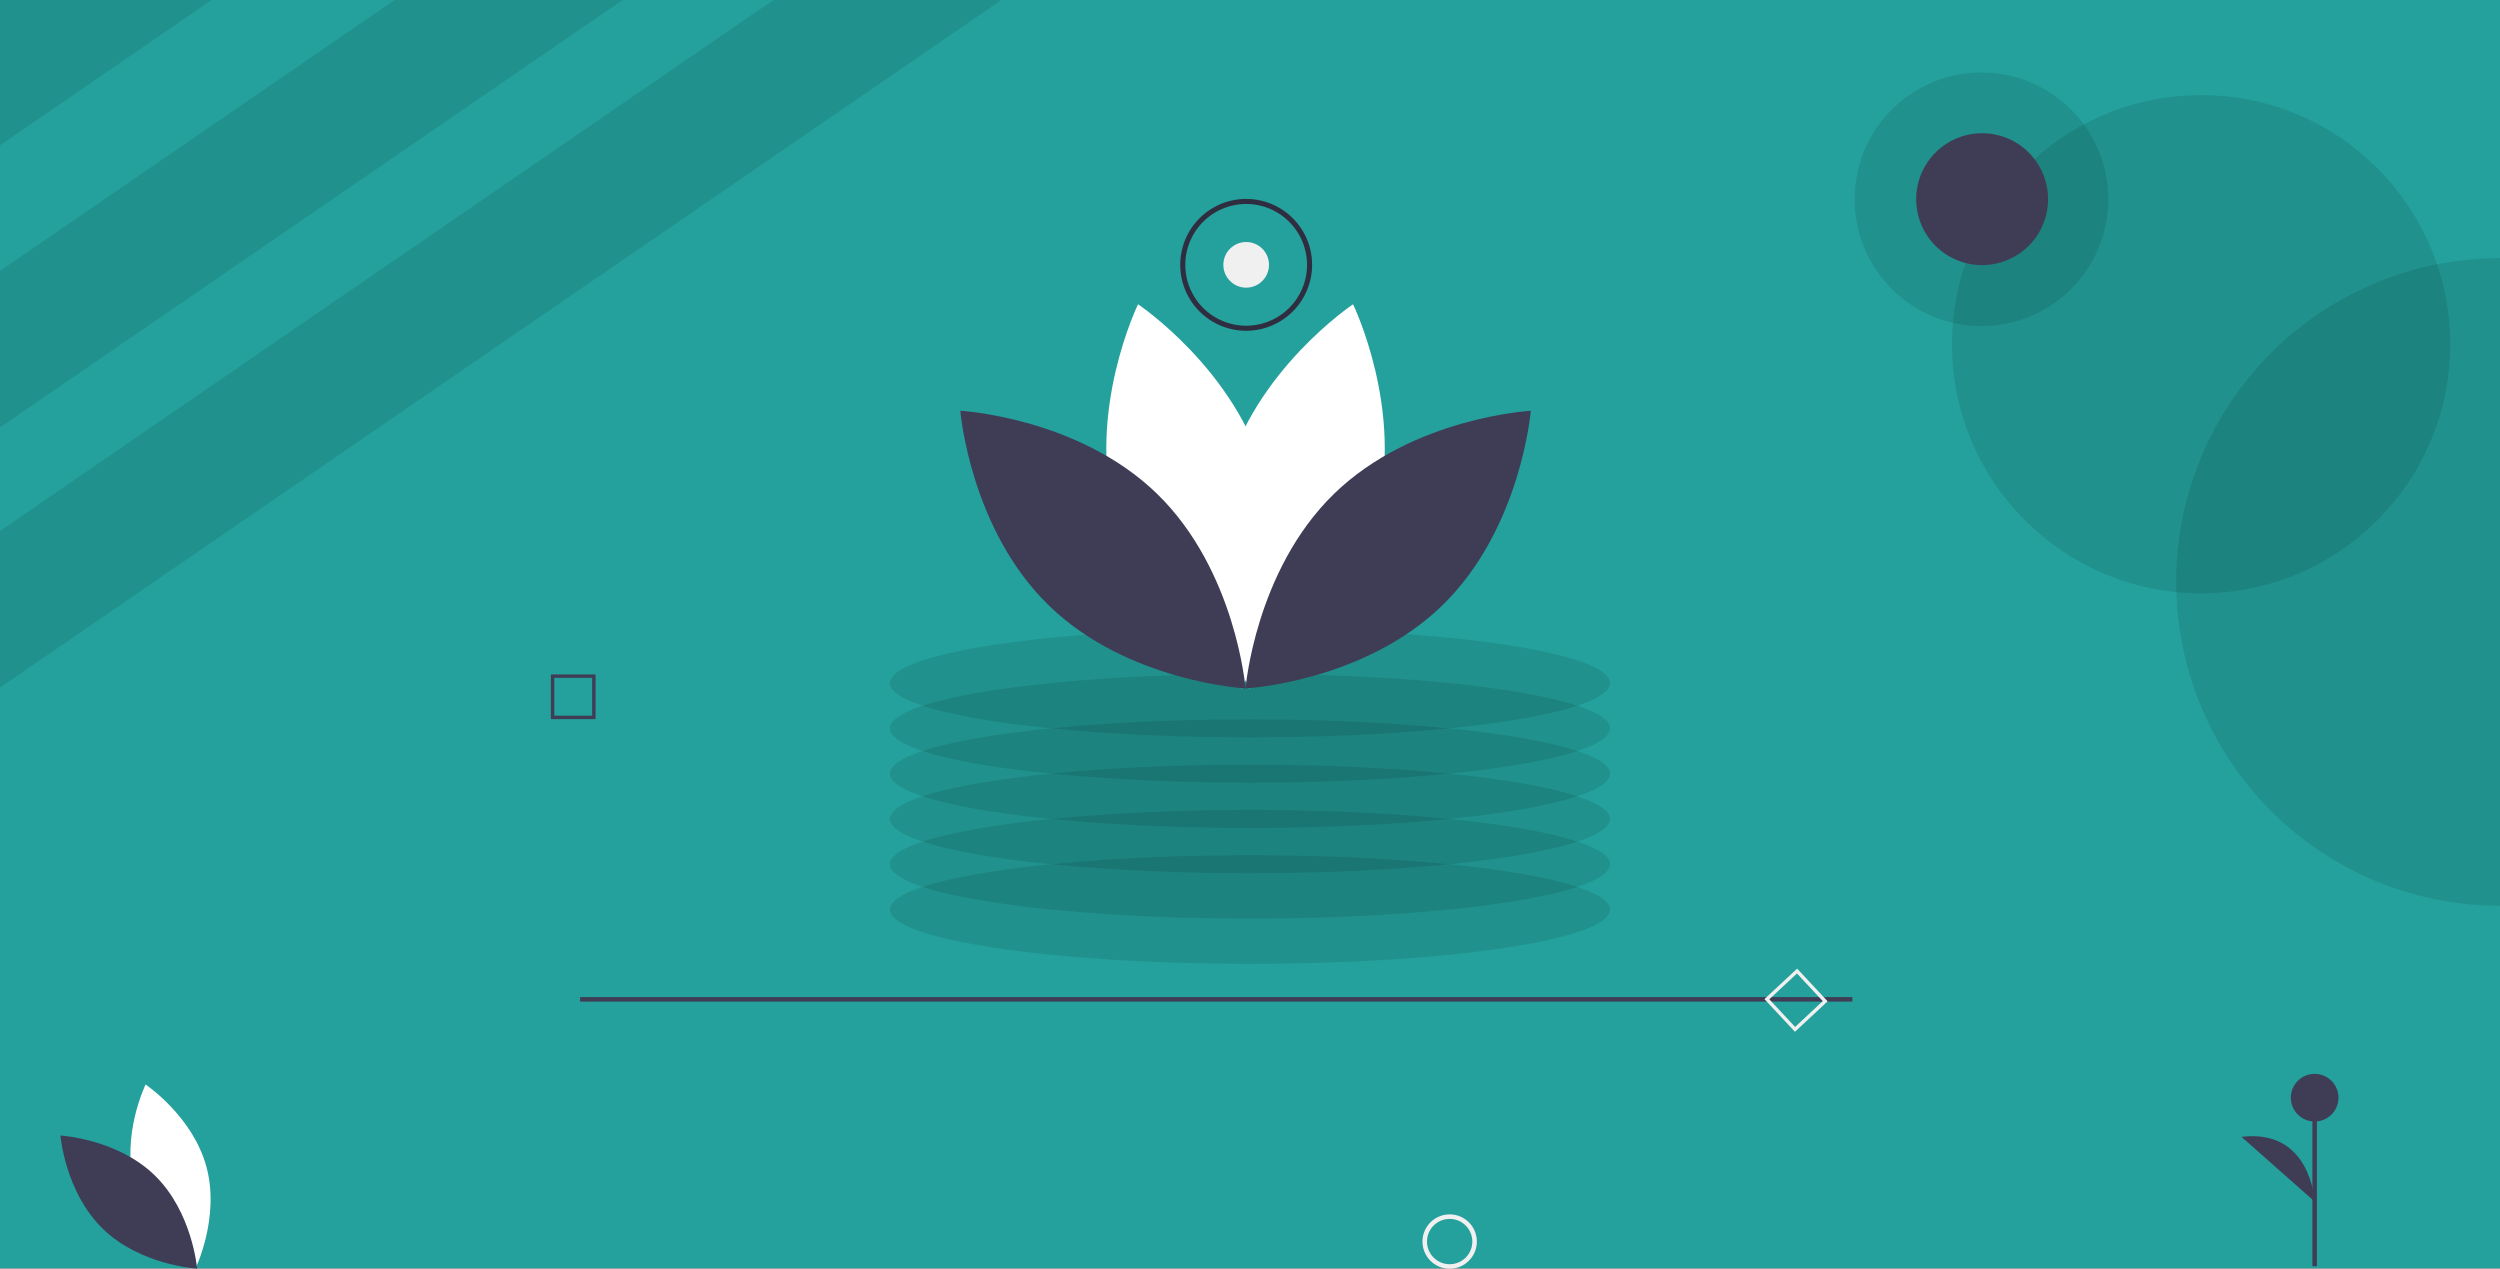 <svg xmlns="http://www.w3.org/2000/svg" data-name="Layer 1" width="1104" height="560.271" viewBox="0 0 1104 560.271" xmlns:xlink="http://www.w3.org/1999/xlink"><rect x="0" y="0" width="1104" height="560.271" fill="#808080" stroke="none"/><title>zoom_in</title><rect width="1104" height="560" fill="#24a19c"/><rect x="1021.147" y="484.744" width="2" height="74.411" fill="#3f3d56"/><circle cx="1022.148" cy="484.744" r="10.523" fill="#3f3d56"/><path d="M1070.148,700.469s-1.503-32.332-32.32-28.574" transform="translate(-48 -169.864)" fill="#3f3d56"/><path d="M107.409,693.734c6.073,22.45,26.875,36.354,26.875,36.354s10.955-22.495,4.882-44.945-26.875-36.354-26.875-36.354S101.335,671.284,107.409,693.734Z" transform="translate(-48 -169.864)" fill="#fff"/><path d="M116.333,688.91c16.665,16.223,18.7,41.16,18.7,41.16s-24.984-1.364-41.648-17.587S74.684,671.323,74.684,671.323,99.668,672.687,116.333,688.91Z" transform="translate(-48 -169.864)" fill="#3f3d56"/><polygon points="442.23 0 0 303.64 0 234.46 341.53 0 442.23 0" opacity="0.1"/><polygon points="274.97 0 0 188.77 0 119.63 174.26 0 274.97 0" opacity="0.1"/><polygon points="93.46 0 0 64.16 0 0 93.46 0" opacity="0.1"/><ellipse cx="552" cy="401.637" rx="159" ry="24" opacity="0.1"/><ellipse cx="552" cy="381.637" rx="159" ry="24" opacity="0.1"/><ellipse cx="552" cy="361.637" rx="159" ry="24" opacity="0.1"/><ellipse cx="552" cy="341.637" rx="159" ry="24" opacity="0.1"/><ellipse cx="552" cy="321.637" rx="159" ry="24" opacity="0.1"/><ellipse cx="552" cy="301.637" rx="159" ry="24" opacity="0.1"/><path d="M655.694,398.042c-12.677,46.86-56.097,75.882-56.097,75.882s-22.867-46.954-10.191-93.814,56.097-75.882,56.097-75.882S668.371,351.181,655.694,398.042Z" transform="translate(-48 -169.864)" fill="#fff"/><path d="M540.372,398.042C553.049,444.902,596.469,473.924,596.469,473.924s22.867-46.954,10.191-93.814-56.097-75.882-56.097-75.882S527.696,351.181,540.372,398.042Z" transform="translate(-48 -169.864)" fill="#fff"/><path d="M559,387.971c34.785,33.862,39.034,85.915,39.034,85.915s-52.149-2.847-86.933-36.709S472.066,351.262,472.066,351.262,524.215,354.109,559,387.971Z" transform="translate(-48 -169.864)" fill="#3f3d56"/><path d="M637.067,387.971c-34.785,33.862-39.034,85.915-39.034,85.915s52.149-2.847,86.933-36.709S724,351.262,724,351.262,671.851,354.109,637.067,387.971Z" transform="translate(-48 -169.864)" fill="#3f3d56"/><rect x="256.172" y="440.311" width="561.828" height="2" fill="#3f3d56"/><path d="M688.172,730.136a12,12,0,1,1,12-12A12.014,12.014,0,0,1,688.172,730.136Zm0-22a10,10,0,1,0,10,10A10.011,10.011,0,0,0,688.172,708.136Z" transform="translate(-48 -169.864)" fill="#f0f0f0"/><path d="M311,487.426H291.259V467.684H311ZM292.777,485.907h16.704V469.203h-16.704Z" transform="translate(-48 -169.864)" fill="#3f3d56"/><path d="M840.644,625.506l-13.465-14.436L841.615,597.604l13.465,14.436ZM829.325,611.144l11.394,12.215,12.215-11.394-11.394-12.215Z" transform="translate(-48 -169.864)" fill="#f0f0f0"/><path d="M1152,283.864v286a143,143,0,1,1,0-286Z" transform="translate(-48 -169.864)" opacity="0.1"/><circle cx="972" cy="152" r="110" opacity="0.1"/><circle cx="875" cy="88" r="56" opacity="0.1"/><path d="M923.31,286.937a29.116,29.116,0,1,1,29.116-29.116A29.149,29.149,0,0,1,923.31,286.937Z" transform="translate(-48 -169.864)" fill="#3f3d56"/><circle cx="550.31" cy="116.956" r="10.079" fill="#f0f0f0"/><path d="M598.31,315.937a29.116,29.116,0,1,1,29.116-29.116A29.149,29.149,0,0,1,598.31,315.937Zm0-55.992a26.876,26.876,0,1,0,26.876,26.876A26.907,26.907,0,0,0,598.31,259.944Z" transform="translate(-48 -169.864)" fill="#2f2e41"/></svg>